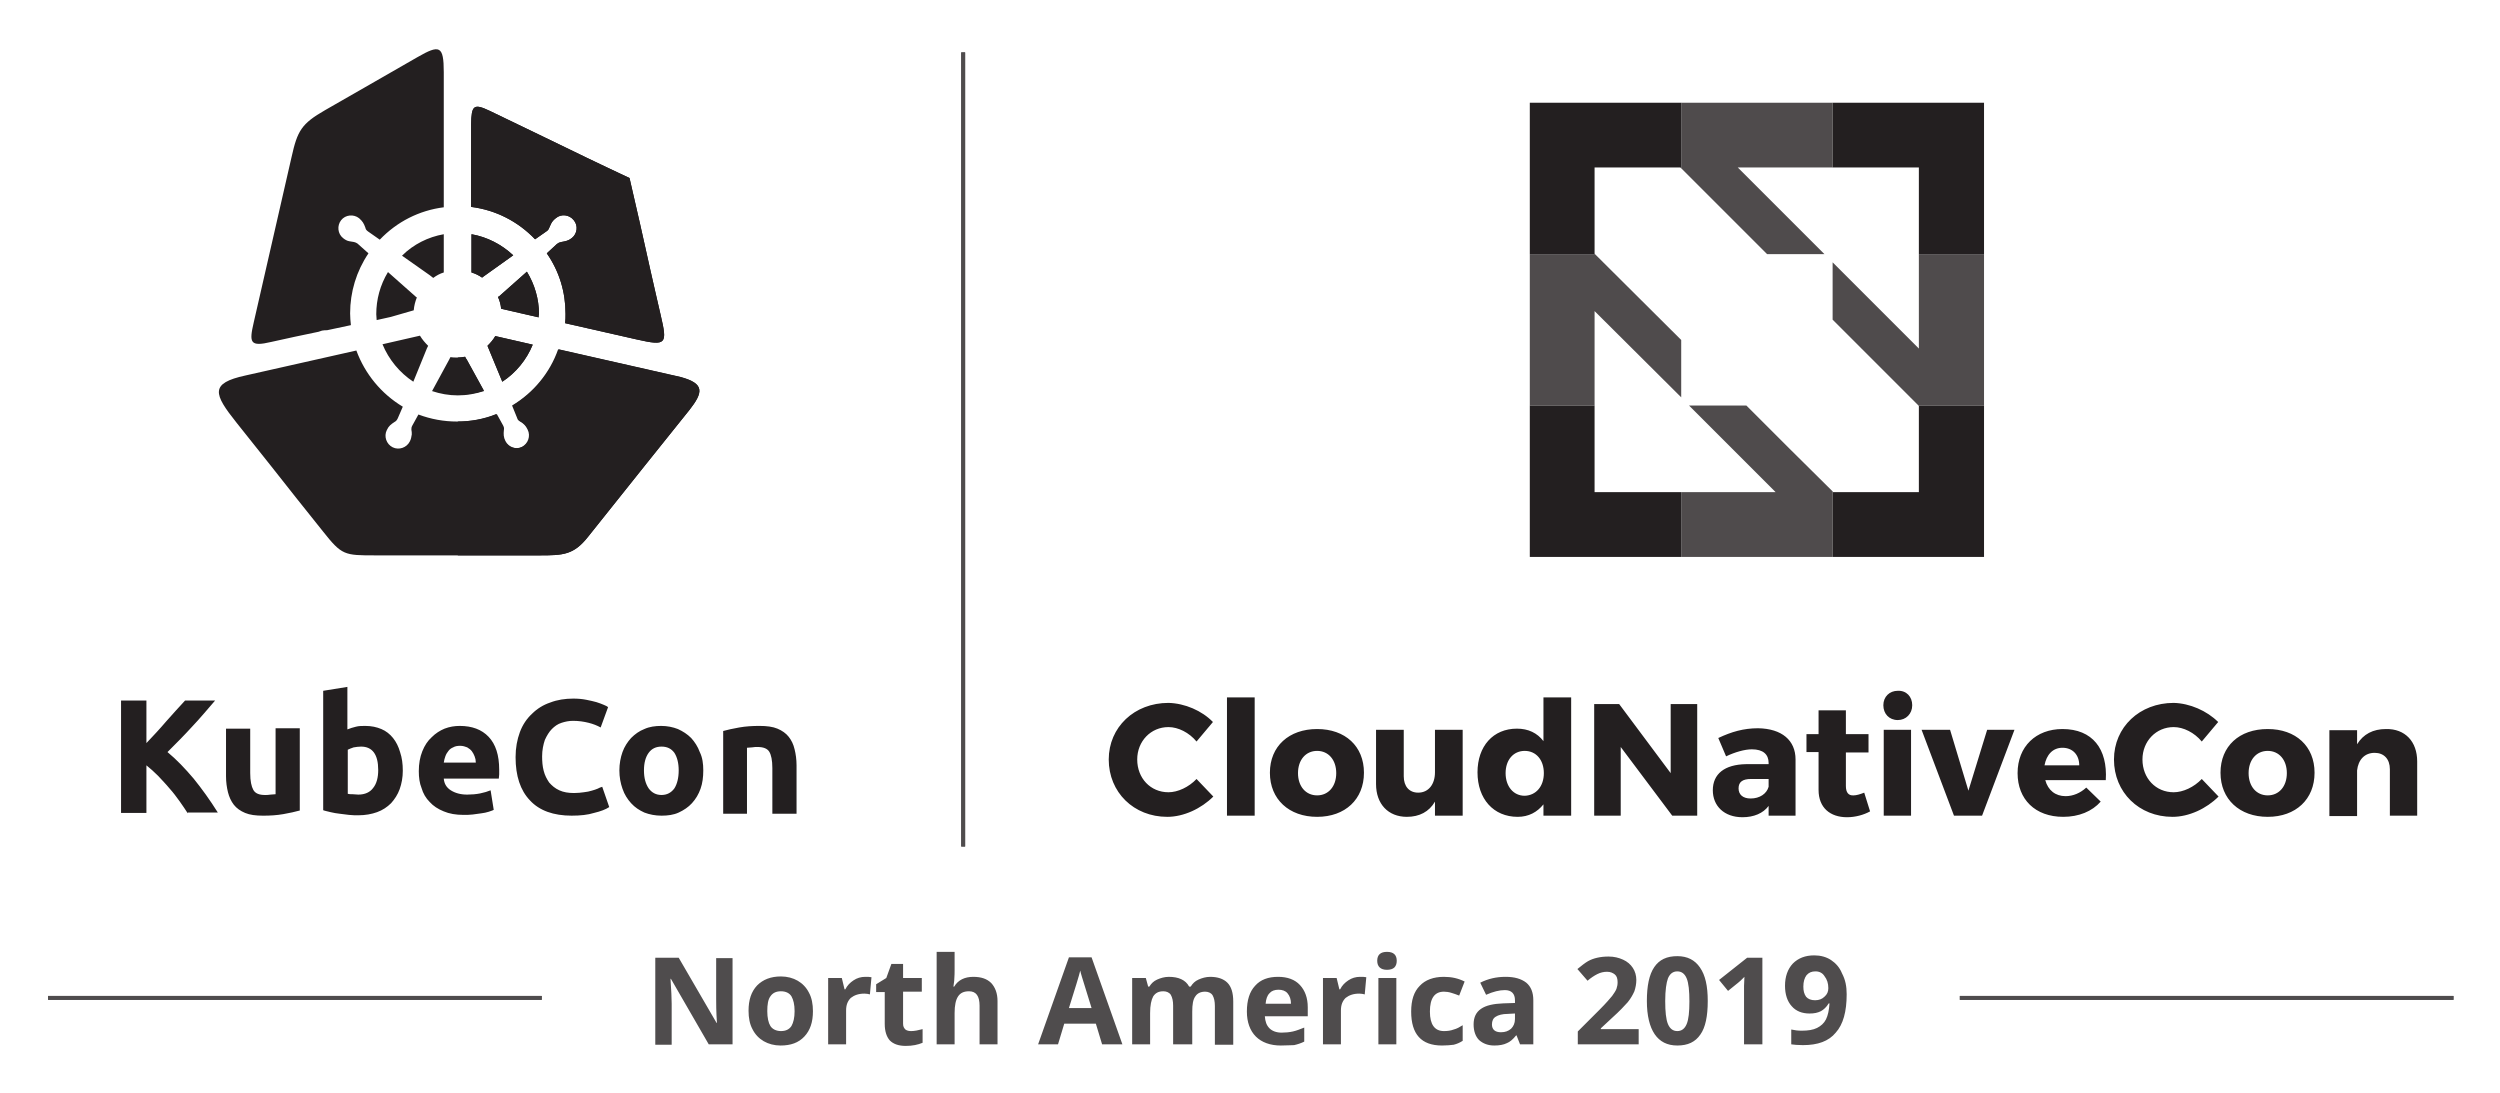 <svg xmlns="http://www.w3.org/2000/svg" role="img" xmlns:xlink="http://www.w3.org/1999/xlink" viewBox="-9.32 -10.82 640.64 280.14"><style>svg {enable-background:new 0 0 622.5 260.1}</style><style>.st0{opacity:.8}.st3,.st4{fill:#231f20}.st4{fill-rule:evenodd;clip-rule:evenodd}</style><g class="st0"><defs><path id="SVGID_1_" d="M492.9 244.4h126.5v1H492.9z"/></defs><use fill="#231f20" overflow="visible" xlink:href="#SVGID_1_"/><clipPath id="SVGID_2_"><use overflow="visible" xlink:href="#SVGID_1_"/></clipPath><path fill="#231f20" d="M492.9 244.4h126.5v1H492.9z" clip-path="url(#SVGID_2_)"/></g><g class="st0"><defs><path id="SVGID_3_" d="M3 244.4h126.5v1H3z"/></defs><use fill="#231f20" overflow="visible" xlink:href="#SVGID_3_"/><clipPath id="SVGID_4_"><use overflow="visible" xlink:href="#SVGID_3_"/></clipPath><path fill="#231f20" d="M3 244.4h126.5v1H3z" clip-path="url(#SVGID_4_)"/></g><path d="M176 176.5c1.1-.3 2.4-.6 4.1-.9 1.7-.3 3.4-.4 5.2-.4 1.9 0 3.4.2 4.6.7 1.2.5 2.2 1.2 2.9 2.1.7.9 1.2 1.9 1.5 3.2.3 1.2.5 2.6.5 4.1v12.4h-6.2V186c0-2-.3-3.4-.8-4.2-.5-.8-1.5-1.2-3-1.2-.4 0-.9 0-1.4.1-.5 0-.9.1-1.3.1v16.9H176v-21.2zm-11.4 10.1c0-1.9-.4-3.4-1.1-4.5-.8-1.1-1.9-1.6-3.3-1.6s-2.5.5-3.3 1.6c-.8 1.1-1.2 2.6-1.2 4.5s.4 3.4 1.2 4.6c.8 1.1 1.9 1.7 3.3 1.7s2.5-.6 3.3-1.7c.7-1.1 1.1-2.7 1.1-4.6m6.3 0c0 1.7-.2 3.3-.7 4.7-.5 1.4-1.2 2.6-2.2 3.7-.9 1-2.1 1.8-3.4 2.4-1.3.6-2.8.8-4.4.8-1.6 0-3.1-.3-4.4-.8-1.3-.6-2.4-1.3-3.4-2.4-.9-1-1.7-2.2-2.2-3.7-.5-1.4-.8-3-.8-4.7s.3-3.3.8-4.7c.5-1.4 1.3-2.6 2.2-3.6 1-1 2.1-1.8 3.4-2.3 1.3-.6 2.8-.8 4.3-.8 1.6 0 3 .3 4.3.8 1.3.6 2.4 1.3 3.4 2.3.9 1 1.7 2.2 2.2 3.6.7 1.4.9 3 .9 4.7m-33.7 11.6c-4.7 0-8.3-1.3-10.7-3.9-2.5-2.6-3.7-6.3-3.7-11.1 0-2.4.4-4.5 1.1-6.4.7-1.9 1.8-3.5 3.1-4.7 1.3-1.3 2.9-2.3 4.7-2.9 1.8-.7 3.8-1 5.9-1 1.2 0 2.3.1 3.3.3 1 .2 1.9.4 2.6.6.7.2 1.4.5 1.9.7.5.2.9.4 1.1.6l-1.9 5.2c-.9-.5-1.9-.9-3.1-1.2-1.2-.3-2.5-.5-4-.5-1 0-2 .2-2.9.5-1 .3-1.8.9-2.5 1.6-.7.7-1.3 1.7-1.8 2.8-.4 1.2-.7 2.6-.7 4.2 0 1.3.1 2.6.4 3.7.3 1.2.8 2.1 1.4 3 .7.8 1.5 1.5 2.6 2s2.3.7 3.8.7c.9 0 1.8-.1 2.5-.2.8-.1 1.4-.2 2-.4.6-.2 1.1-.3 1.5-.5.4-.2.8-.4 1.2-.5l1.8 5.2c-.9.6-2.2 1.1-3.9 1.5-1.6.5-3.5.7-5.7.7m-24.6-13.7c0-.5-.1-1-.3-1.5-.2-.5-.4-.9-.7-1.3-.3-.4-.7-.7-1.2-1-.5-.2-1.1-.4-1.8-.4s-1.3.1-1.8.4c-.5.2-.9.5-1.2.9-.3.4-.6.8-.8 1.4-.2.5-.3 1-.4 1.6h8.2zM98 186.8c0-1.9.3-3.6.9-5.1.6-1.5 1.4-2.7 2.4-3.6 1-1 2.1-1.7 3.3-2.2 1.3-.5 2.6-.7 3.9-.7 3.1 0 5.6.9 7.4 2.8 1.8 1.9 2.7 4.7 2.7 8.4v1.2c0 .4-.1.8-.1 1.1h-14.1c.1 1.3.7 2.3 1.8 3 1.1.7 2.5 1.1 4.2 1.1 1.1 0 2.3-.1 3.3-.3s2-.5 2.7-.8l.8 5c-.3.2-.8.3-1.3.5-.6.2-1.2.3-1.9.4-.7.1-1.4.2-2.2.3-.8.1-1.6.1-2.3.1-2 0-3.7-.3-5.1-.9-1.5-.6-2.7-1.4-3.6-2.4-1-1-1.7-2.2-2.1-3.6-.5-1.2-.7-2.7-.7-4.3m-4.1-.1c0 1.7-.3 3.3-.8 4.7-.5 1.4-1.3 2.6-2.2 3.6-1 1-2.2 1.8-3.6 2.3-1.4.5-3 .8-4.8.8-.7 0-1.5 0-2.4-.1l-2.4-.3c-.8-.1-1.5-.2-2.3-.4-.7-.2-1.4-.3-1.9-.5v-30.6l6.2-1v10.9c.7-.3 1.4-.5 2.2-.7.7-.2 1.6-.2 2.4-.2 1.6 0 2.9.3 4.1.8 1.2.5 2.2 1.3 3 2.3.8 1 1.4 2.2 1.8 3.6.5 1.5.7 3 .7 4.8m-6.3-.2c0-4-1.5-6-4.4-6-.6 0-1.3.1-1.9.2-.6.2-1.1.4-1.5.6v11.3c.3.1.7.1 1.2.1s1 .1 1.5.1c1.7 0 3-.6 3.8-1.7.9-1.1 1.3-2.7 1.3-4.6m-20.2 10.4c-1.1.3-2.4.6-4.1.9-1.7.3-3.4.4-5.2.4-1.9 0-3.4-.2-4.6-.7-1.2-.5-2.2-1.2-2.9-2.1-.7-.9-1.2-2-1.5-3.2-.3-1.2-.5-2.6-.5-4.1v-12.2h6.2v11.4c0 2 .3 3.4.8 4.3.5.9 1.5 1.3 3 1.3.4 0 .9 0 1.4-.1.5 0 .9-.1 1.3-.1v-16.9h6.2v21.1zm-28.6.7c-.6-.9-1.3-2-2.1-3.1s-1.6-2.2-2.6-3.3c-.9-1.1-1.9-2.1-2.9-3.2-1-1-2-1.9-3-2.7v12.2h-6.5v-28.8h6.5v10.9c1.7-1.8 3.4-3.6 5.1-5.6 1.7-1.9 3.3-3.7 4.8-5.3h7.7c-2 2.3-3.9 4.6-5.9 6.7-2 2.2-4.1 4.3-6.3 6.5 2.3 1.9 4.5 4.2 6.7 6.8 2.1 2.6 4.2 5.5 6.2 8.7h-7.7z" class="st3"/><path d="M90.8 70.4l-3.6.8c0-.5-.1-1-.1-1.5 0-3.8 1-7.5 3-10.8l7 6.2c.1.1.2.2.4.3-.4 1-.7 2.1-.8 3.3-.2.1-.5.1-.7.2l-5.2 1.5zm13.6-21.2V59c-1 .3-1.9.8-2.7 1.4-.3-.2-.6-.5-.9-.7l-7.1-5c2.9-2.9 6.7-4.8 10.7-5.5M55.7 71.8c3.4-14.9 6.3-27.5 9.7-42.4 1.5-6.7 2.5-8.5 8.6-12C82.5 12.5 88.7 9 97.7 3.8c5.6-3.2 6.7-3 6.7 3.9v34.6c-6.3.8-12 3.7-16.4 8.3l-3-2.1c-.4-.3-.6-.5-.7-1-.4-1.1-.7-1.6-1.6-2.4-1.4-1.1-3.5-.9-4.6.5-1.1 1.4-.9 3.5.5 4.6.5.4 1 .7 1.6.8.4.1.8.1 1.2.2.4.1.6.2.9.4l2.8 2.5c-3.1 4.6-4.7 9.9-4.7 15.4 0 1 .1 2 .2 3l-6.1 1.3c-.4 0-.8 0-1.3.1l-.9.3c-4 .8-8 1.7-12.1 2.6-5.5 1.3-5.7.2-4.5-5M111.5 59v-9.8c4 .7 7.7 2.6 10.7 5.4l-7.7 5.5c-.1.1-.2.2-.3.2-.9-.6-1.7-1-2.7-1.3m17.2 11.5l-9.6-2.2c-.1-1.1-.4-2.1-.8-3 .1-.1.2-.2.3-.2l7.1-6.3c2 3.3 3.1 7 3.1 10.9-.1.2-.1.5-.1.8m-12.5-52.9c5.2 2.5 8.9 4.3 14.1 6.8 7.2 3.5 14.4 7 21.7 10.4 1.8 7.8 3.6 15.6 5.3 23.4 1.1 4.7 1.6 7.2 2.7 11.8 1.7 7.3 1.5 7.9-6 6.2L135.5 72c.1-.8.1-1.6.1-2.4 0-5.6-1.6-10.9-4.8-15.5l2.6-2.4c.4-.3.6-.4 1.1-.5 1.1-.2 1.8-.3 2.7-1 1.4-1.1 1.7-3.2.5-4.6-1.1-1.4-3.2-1.7-4.6-.5-.5.4-.9.8-1.2 1.4-.2.4-.3.7-.5 1.1-.1.3-.3.6-.6.8l-3 2.1c-4.4-4.6-10.1-7.5-16.4-8.3V21.1c.1-4.9.6-5.5 4.8-3.5m-6.4 63c-.6.1-1.2.2-1.9.2-.6 0-1.2 0-1.8-.1l-.3.6-4.4 8.1c2.1.7 4.3 1.1 6.6 1.1s4.5-.4 6.7-1.1l-4.4-8c-.2-.3-.3-.5-.5-.8m7.8-5.3l9.6 2.2c-1.6 3.9-4.3 7.2-7.8 9.5l-3.8-9.2c.8-.8 1.5-1.6 2-2.5m-28.9 2.1l9.6-2.2c.6 1 1.3 1.8 2.1 2.6l-.3.6-3.5 8.6c-3.5-2.3-6.3-5.7-7.9-9.6m78.6 16.9c-4.6 5.7-6.7 8.4-11.3 14.1-5.2 6.5-9.4 11.8-14.6 18.3-3.7 4.7-6.4 4.8-12.5 4.8h-42c-8 0-8.6 0-13.5-6.2-4.9-6.1-8.7-10.9-13.5-17-3.8-4.8-4.8-6-8.6-10.8-5.9-7.4-6.9-10.1 2.3-12.1L82 79c2.2 6 6.4 11.1 11.9 14.4l-1.3 3c-.2.4-.4.7-.8.9-.9.6-1.5 1-2 2.1-.8 1.6-.1 3.6 1.5 4.4 1.6.8 3.6.1 4.4-1.5.3-.6.4-1.1.5-1.8 0-.4 0-.8-.1-1.2 0-.4 0-.6.2-1l1.6-2.9c3.2 1.2 6.5 1.8 9.9 1.8 3.4 0 6.8-.6 10-1.9l1.6 2.9c.2.4.3.7.2 1.2-.1 1.1-.1 1.8.4 2.8.8 1.6 2.8 2.3 4.4 1.5 1.6-.8 2.3-2.8 1.5-4.4-.3-.6-.6-1.1-1.1-1.5-.3-.3-.7-.5-1-.7-.3-.2-.5-.4-.6-.8l-1.3-3.2c5.5-3.3 9.7-8.4 11.8-14.4l31.3 7.1c6.3 1.7 5.9 3.9 2.3 8.5" class="st4"/><path d="M111.5 59v-9.8c4 .7 7.7 2.6 10.7 5.4l-7.7 5.5c-.1.1-.2.2-.3.2-.9-.6-1.7-1-2.7-1.3m17.2 11.5l-9.6-2.2c-.1-1.1-.4-2.1-.8-3 .1-.1.2-.2.3-.2l7.1-6.3c2 3.3 3.1 7 3.1 10.9-.1.2-.1.5-.1.8m-12.5-52.9c5.2 2.5 8.9 4.3 14.1 6.8 7.2 3.5 14.4 7 21.7 10.4 1.8 7.8 3.6 15.6 5.3 23.4 1.1 4.7 1.6 7.2 2.7 11.8 1.7 7.3 1.5 7.9-6 6.2L135.5 72c.1-.8.1-1.6.1-2.4 0-5.6-1.6-10.9-4.8-15.5l2.6-2.4c.4-.3.6-.4 1.1-.5 1.1-.2 1.8-.3 2.7-1 1.4-1.1 1.7-3.2.5-4.6-1.1-1.4-3.2-1.7-4.6-.5-.5.4-.9.8-1.2 1.4-.2.4-.3.7-.5 1.1-.1.3-.3.6-.6.8l-3 2.1c-4.4-4.6-10.1-7.5-16.4-8.3V21.1c.1-4.9.6-5.5 4.8-3.5m1.4 57.7l9.6 2.2c-1.6 3.9-4.3 7.2-7.8 9.5l-3.8-9.2c.8-.8 1.5-1.6 2-2.5M108 90.4v-9.6c.6 0 1.3-.1 1.9-.2.1.2.2.5.4.7l4.4 8c-2.2.7-4.5 1.1-6.7 1.1m59.3 3.9c-4.6 5.7-6.7 8.4-11.3 14.1-5.2 6.5-9.4 11.8-14.6 18.3-3.7 4.7-6.4 4.8-12.5 4.8H108V97.2c3.4 0 6.8-.6 10-1.9l1.6 2.9c.2.4.3.7.2 1.2-.1 1.1-.1 1.8.4 2.8.8 1.6 2.8 2.3 4.4 1.5 1.6-.8 2.3-2.8 1.5-4.4-.3-.6-.6-1.1-1.1-1.5-.3-.3-.7-.5-1-.7-.3-.2-.5-.4-.6-.8l-1.3-3.2c5.5-3.3 9.7-8.4 11.8-14.4l31.3 7.1c6.1 1.7 5.7 3.9 2.1 8.5" class="st4"/><path d="M399.3 93.1h-16.6v38.8h38.8v-16.6h-22.2zm83.1.1v22.1h-22l-.1-.2v16.8h38.8V93.1h-16.8zm-99.7-38.9h16.7l-.1-.1V32.1h22l.2.2V15.5h-38.8zm77.6-38.8v16.6h22.1v22.2h16.7V15.5z" class="st3"/><path fill="#231f20" d="M458.2 54.3L436 32.1h24.3V15.5h-38.8v16.8l22 22zm-20 38.8h-14.7l18.4 18.4 3.8 3.8h-24.2v16.6h38.8v-16.8l-11.1-11zm44.2-38.8v24.2l-3.8-3.8-18.3-18.3v14.7l11 11 11 11h16.8V54.3zm-60.9 22l-22.1-22h-16.7v38.8h16.6V68.9L421.5 91z" opacity=".8"/><path d="M301.5 174.2l-4.2 5c-1.9-2.3-4.7-3.7-7.2-3.7-4.5 0-8 3.6-8 8.3 0 4.8 3.4 8.4 8 8.4 2.4 0 5.2-1.3 7.2-3.4l4.3 4.5c-3.1 3.1-7.6 5.2-11.8 5.2-8.6 0-15-6.3-15-14.7 0-8.3 6.6-14.5 15.3-14.5 4.2.1 8.6 2 11.4 4.9zm3.6 24v-30.3h7.1v30.3h-7.1zm35.1-11c0 6.8-4.8 11.3-12 11.3s-12.1-4.5-12.1-11.3S321 176 328.2 176c7.2 0 12 4.4 12 11.2zm-16.9.1c0 3.4 2 5.7 4.9 5.7 2.9 0 4.9-2.3 4.9-5.7 0-3.4-2-5.7-4.9-5.7-2.9 0-4.9 2.3-4.9 5.7zm42.2 10.9h-7.1v-3.6c-1.5 2.6-4 3.9-7.2 3.9-4.8 0-7.9-3.3-7.9-8.4v-13.9h7.1v11.9c0 2.6 1.4 4.2 3.7 4.2 2.7 0 4.3-2.2 4.3-5.2v-10.9h7.1v22zm27.8 0h-7.1v-2.9c-1.6 2-3.8 3.2-6.6 3.2-6.2 0-10.3-4.6-10.3-11.4 0-6.7 4-11.2 10.1-11.2 2.9 0 5.2 1.1 6.8 3.2v-11.2h7.1v30.3zm-7-10.9c0-3.4-2-5.7-4.9-5.7-2.9 0-4.9 2.3-4.9 5.7 0 3.4 2 5.8 4.9 5.8 2.9-.1 4.9-2.4 4.9-5.8zm32.9 10.9L406 180.6v17.6h-6.8v-28.6h6.4l13.2 17.7v-17.7h6.8v28.6h-6.4zm31.6-14.4v14.4h-6.9v-2.5c-1.4 1.9-3.8 2.9-6.7 2.9-4.7 0-7.6-2.9-7.6-6.9 0-4.2 3-6.6 8.5-6.7h5.8v-.3c0-2.2-1.4-3.5-4.3-3.5-1.8 0-4.3.7-6.6 1.8l-2-4.7c3.4-1.6 6.5-2.5 10.2-2.5 6.1.1 9.6 3.1 9.6 8zm-6.9 7v-2h-4.5c-2.1 0-3.2.7-3.2 2.4 0 1.6 1.1 2.6 3.1 2.6 2.3 0 4.1-1.2 4.6-3zm26 6.3c-1.6.9-3.8 1.5-5.9 1.5-4.3 0-7.3-2.4-7.3-7v-9.7h-3.1v-4.6h3.1v-6.1h7v6.1h5.8v4.7h-5.8v8.6c0 1.7.7 2.5 2 2.4.7 0 1.7-.3 2.7-.7l1.5 4.8zm10.8-27.2c0 2.2-1.6 3.8-3.7 3.8-2.2 0-3.7-1.6-3.7-3.8 0-2.2 1.6-3.7 3.7-3.7 2.2-.1 3.7 1.5 3.7 3.7zm-7.3 28.3v-22h7v22h-7zm18 0l-8.3-22h7.3l4.7 15.6 4.8-15.6h7l-8.3 22h-7.2zm38.9-9.1h-15.5c.7 2.6 2.6 4.1 5.2 4.1 1.9 0 3.8-.8 5.3-2.2l3.7 3.6c-2.2 2.5-5.6 3.9-9.6 3.9-7.2 0-11.7-4.5-11.7-11.2 0-6.8 4.7-11.3 11.5-11.3 7.7 0 11.6 5.1 11.1 13.1zm-6.8-3.8c0-2.7-1.7-4.5-4.3-4.5-2.5 0-4.1 1.8-4.6 4.5h8.9zm35.6-11.1l-4.2 5c-1.9-2.3-4.7-3.7-7.2-3.7-4.5 0-8 3.6-8 8.3 0 4.8 3.4 8.4 8 8.4 2.4 0 5.2-1.3 7.2-3.4l4.3 4.5c-3.1 3.1-7.6 5.2-11.8 5.2-8.6 0-15-6.3-15-14.7 0-8.3 6.6-14.5 15.3-14.5 4.1.1 8.5 2 11.4 4.9zm24.7 13c0 6.8-4.8 11.3-12 11.3s-12.1-4.5-12.1-11.3 4.8-11.2 12.1-11.2c7.2 0 12 4.4 12 11.2zm-16.9.1c0 3.4 2 5.7 4.9 5.7 2.9 0 4.9-2.3 4.9-5.7 0-3.4-2-5.7-4.9-5.7-2.9 0-4.9 2.3-4.9 5.7zm43.2-3v13.9h-7v-11.9c0-2.6-1.5-4.2-3.9-4.2-2.6 0-4.2 1.8-4.5 4.5v11.7h-7.1v-22h7.1v3.6c1.6-2.6 4.1-3.9 7.4-3.9 4.9-.1 8 3.2 8 8.3z" class="st3"/><g class="st0"><defs><path id="SVGID_5_" d="M237 2.6h1v203.5h-1z"/></defs><use fill="#231f20" overflow="visible" xlink:href="#SVGID_5_"/><clipPath id="SVGID_6_"><use overflow="visible" xlink:href="#SVGID_5_"/></clipPath><path fill="#231f20" d="M237 2.6h1v203.5h-1z" clip-path="url(#SVGID_6_)"/></g><g class="st0"><path d="M178.3 256.8h-6l-9.7-16.8h-.1c.2 3 .3 5.1.3 6.4v10.5h-4.2v-22.3h6l9.7 16.7h.1c-.2-2.9-.2-4.9-.2-6.1v-10.5h4.2v22.1zm20.7-8.5c0 2.8-.7 4.9-2.2 6.5-1.5 1.6-3.5 2.3-6.1 2.3-1.6 0-3.1-.4-4.3-1.1-1.2-.7-2.2-1.7-2.9-3.1-.7-1.3-1-2.9-1-4.7 0-2.8.7-4.9 2.2-6.5 1.5-1.5 3.5-2.3 6.1-2.3 1.6 0 3.1.4 4.3 1.1 1.2.7 2.2 1.7 2.9 3.1.7 1.3 1 2.9 1 4.7zm-11.7 0c0 1.7.3 3 .8 3.8s1.5 1.3 2.7 1.3c1.2 0 2.1-.4 2.7-1.3.5-.9.8-2.1.8-3.8 0-1.7-.3-2.9-.8-3.8-.5-.8-1.4-1.3-2.7-1.3-1.2 0-2.1.4-2.7 1.3-.6.8-.8 2.1-.8 3.8zm25.1-8.8c.6 0 1.2 0 1.6.1l-.4 4.4c-.4-.1-.8-.2-1.4-.2-1.5 0-2.6.4-3.5 1.1-.8.8-1.2 1.8-1.2 3.2v8.7h-4.6v-17h3.5l.7 2.9h.2c.5-1 1.2-1.7 2.1-2.3.9-.6 1.9-.9 3-.9zm11.8 13.9c.8 0 1.8-.2 2.9-.5v3.5c-1.2.5-2.6.8-4.3.8-1.9 0-3.2-.5-4.1-1.4-.8-.9-1.3-2.3-1.3-4.2v-8.2h-2.2v-2l2.6-1.6 1.3-3.6h3v3.6h4.8v3.5h-4.8v8.2c0 .7.2 1.1.6 1.5.4.3.9.4 1.5.4zm22.1 3.4h-4.6v-9.9c0-2.5-.9-3.7-2.7-3.7-1.3 0-2.2.4-2.8 1.3-.6.9-.9 2.3-.9 4.3v8h-4.6v-23.7h4.6v4.8c0 .4 0 1.3-.1 2.6l-.2 1.5h.2c1-1.7 2.7-2.5 4.9-2.5 2 0 3.5.5 4.6 1.6 1 1.1 1.6 2.6 1.6 4.6v11.1zm26.8 0l-1.6-5.3h-8.1l-1.6 5.3h-5.1l7.9-22.3h5.8l7.9 22.3h-5.2zm-2.7-9.3c-1.5-4.8-2.3-7.5-2.5-8.1-.2-.6-.3-1.1-.4-1.5-.3 1.3-1.3 4.5-2.9 9.6h5.8zm25.5 9.3h-4.6v-9.9c0-1.2-.2-2.1-.6-2.8-.4-.6-1.1-.9-1.9-.9-1.2 0-2 .4-2.6 1.3-.5.9-.8 2.3-.8 4.3v8h-4.6v-17h3.5l.6 2.2h.3c.5-.8 1.1-1.4 2-1.8.9-.4 1.9-.7 3-.7 2.5 0 4.3.8 5.2 2.5h.4c.5-.8 1.1-1.4 2-1.8.9-.4 1.9-.7 3-.7 1.9 0 3.4.5 4.4 1.5 1 1 1.5 2.6 1.5 4.8v11.1H302V247c0-1.2-.2-2.1-.6-2.8-.4-.6-1.1-.9-1.9-.9-1.1 0-2 .4-2.5 1.2-.6.8-.8 2.1-.8 3.9v8.4zm23 .3c-2.7 0-4.9-.8-6.4-2.3-1.5-1.5-2.3-3.7-2.3-6.4 0-2.9.7-5.1 2.1-6.6 1.4-1.6 3.4-2.3 5.9-2.3 2.4 0 4.3.7 5.6 2.1 1.3 1.4 2 3.3 2 5.7v2.3h-11c.1 1.3.4 2.3 1.2 3.1.7.7 1.8 1.1 3.1 1.1 1 0 2-.1 2.9-.3.9-.2 1.9-.6 2.9-1v3.6c-.8.4-1.7.7-2.6.9-.9 0-2 .1-3.4.1zm-.6-14.3c-1 0-1.8.3-2.3.9-.6.6-.9 1.5-1 2.7h6.5c0-1.1-.3-2-.9-2.7-.5-.6-1.3-.9-2.3-.9zm20.9-3.3c.6 0 1.2 0 1.6.1l-.4 4.4c-.4-.1-.8-.2-1.4-.2-1.5 0-2.6.4-3.5 1.1-.8.8-1.2 1.8-1.2 3.2v8.7h-4.6v-17h3.5l.7 2.9h.2c.5-1 1.2-1.7 2.1-2.3.9-.6 1.9-.9 3-.9zm4.4-4.1c0-1.5.8-2.3 2.5-2.3s2.5.8 2.5 2.3c0 .7-.2 1.3-.6 1.7-.4.4-1.1.6-1.9.6-1.6 0-2.5-.8-2.5-2.3zm4.9 21.4h-4.6v-17h4.6v17zm11.7.3c-5.3 0-7.9-2.9-7.9-8.7 0-2.9.7-5.1 2.2-6.6 1.4-1.5 3.5-2.3 6.2-2.3 2 0 3.7.4 5.3 1.2l-1.4 3.6c-.7-.3-1.4-.5-2-.7-.6-.2-1.3-.3-1.9-.3-2.4 0-3.6 1.7-3.6 5.1 0 3.3 1.2 5 3.6 5 .9 0 1.7-.1 2.5-.4.8-.2 1.5-.6 2.3-1.1v4c-.8.5-1.5.8-2.3 1-.8.1-1.8.2-3 .2zm20-.3l-.9-2.3h-.1c-.8 1-1.6 1.7-2.4 2-.8.4-1.9.6-3.2.6-1.6 0-2.9-.5-3.9-1.4-.9-.9-1.4-2.3-1.4-4 0-1.8.6-3.1 1.9-4 1.3-.9 3.2-1.3 5.7-1.4l3-.1v-.7c0-1.7-.9-2.6-2.6-2.6-1.4 0-3 .4-4.8 1.2L370 241c2-1 4.1-1.5 6.5-1.5 2.3 0 4 .5 5.3 1.5 1.2 1 1.8 2.5 1.8 4.5v11.3h-3.4zm-1.4-7.9l-1.8.1c-1.3 0-2.4.3-3 .7-.7.4-1 1.1-1 2 0 1.3.8 2 2.3 2 1.1 0 1.9-.3 2.6-.9.6-.6 1-1.4 1-2.5v-1.4zm31.8 7.9H395v-3.3l5.6-5.6c1.7-1.7 2.7-2.9 3.2-3.5.5-.7.9-1.3 1.1-1.8.2-.6.3-1.1.3-1.7 0-.9-.2-1.6-.7-2-.5-.4-1.1-.7-2-.7-.9 0-1.7.2-2.5.6-.8.4-1.7 1-2.5 1.7l-2.6-3c1.1-.9 2-1.6 2.7-2 .7-.4 1.5-.7 2.4-.9.9-.2 1.8-.3 2.9-.3 1.4 0 2.6.3 3.7.8s1.9 1.2 2.5 2.1c.6.9.9 2 .9 3.1 0 1-.2 2-.5 2.9-.4.9-.9 1.8-1.7 2.8-.8.9-2.1 2.3-4 4l-2.9 2.7v.2h9.7v3.9zm17.7-11.1c0 3.9-.6 6.8-1.9 8.6-1.3 1.9-3.2 2.8-5.9 2.8-2.6 0-4.5-1-5.8-2.9-1.3-1.9-2-4.8-2-8.5 0-3.9.6-6.8 1.9-8.7 1.3-1.9 3.2-2.8 5.9-2.8 2.6 0 4.5 1 5.8 2.9 1.4 2 2 4.8 2 8.6zm-10.9 0c0 2.7.2 4.7.7 5.9.5 1.2 1.3 1.8 2.4 1.8 1.1 0 1.9-.6 2.4-1.8.5-1.2.7-3.1.7-5.8 0-2.7-.2-4.7-.7-5.9-.5-1.2-1.3-1.8-2.4-1.8-1.1 0-1.9.6-2.4 1.8-.4 1.1-.7 3-.7 5.8zm24.9 11.1h-4.7v-15l.1-2.3c-.8.8-1.3 1.3-1.6 1.5l-2.6 2.1-2.3-2.8 7.2-5.7h3.9v22.2zm21.6-12.8c0 4.4-.9 7.7-2.8 9.8-1.8 2.2-4.6 3.2-8.4 3.2-1.3 0-2.3-.1-3-.2V253c.9.2 1.7.3 2.7.3 1.6 0 2.9-.2 3.9-.7 1-.5 1.8-1.2 2.3-2.2.5-1 .8-2.4.9-4.1h-.2c-.6 1-1.3 1.6-2 2-.8.4-1.7.6-2.9.6-1.9 0-3.5-.6-4.6-1.9-1.1-1.2-1.7-3-1.7-5.2 0-2.4.7-4.3 2-5.7 1.4-1.4 3.2-2.1 5.5-2.1 1.6 0 3.1.4 4.3 1.2 1.2.8 2.2 1.9 2.8 3.4.9 1.7 1.2 3.4 1.2 5.4zm-8-5.9c-1 0-1.7.3-2.3 1-.5.7-.8 1.6-.8 2.9 0 1.1.2 1.9.7 2.6.5.6 1.3.9 2.3.9 1 0 1.8-.3 2.4-.9.7-.6 1-1.3 1-2.2 0-1.2-.3-2.2-1-3.1-.5-.8-1.3-1.2-2.3-1.2z" class="st3"/></g></svg>